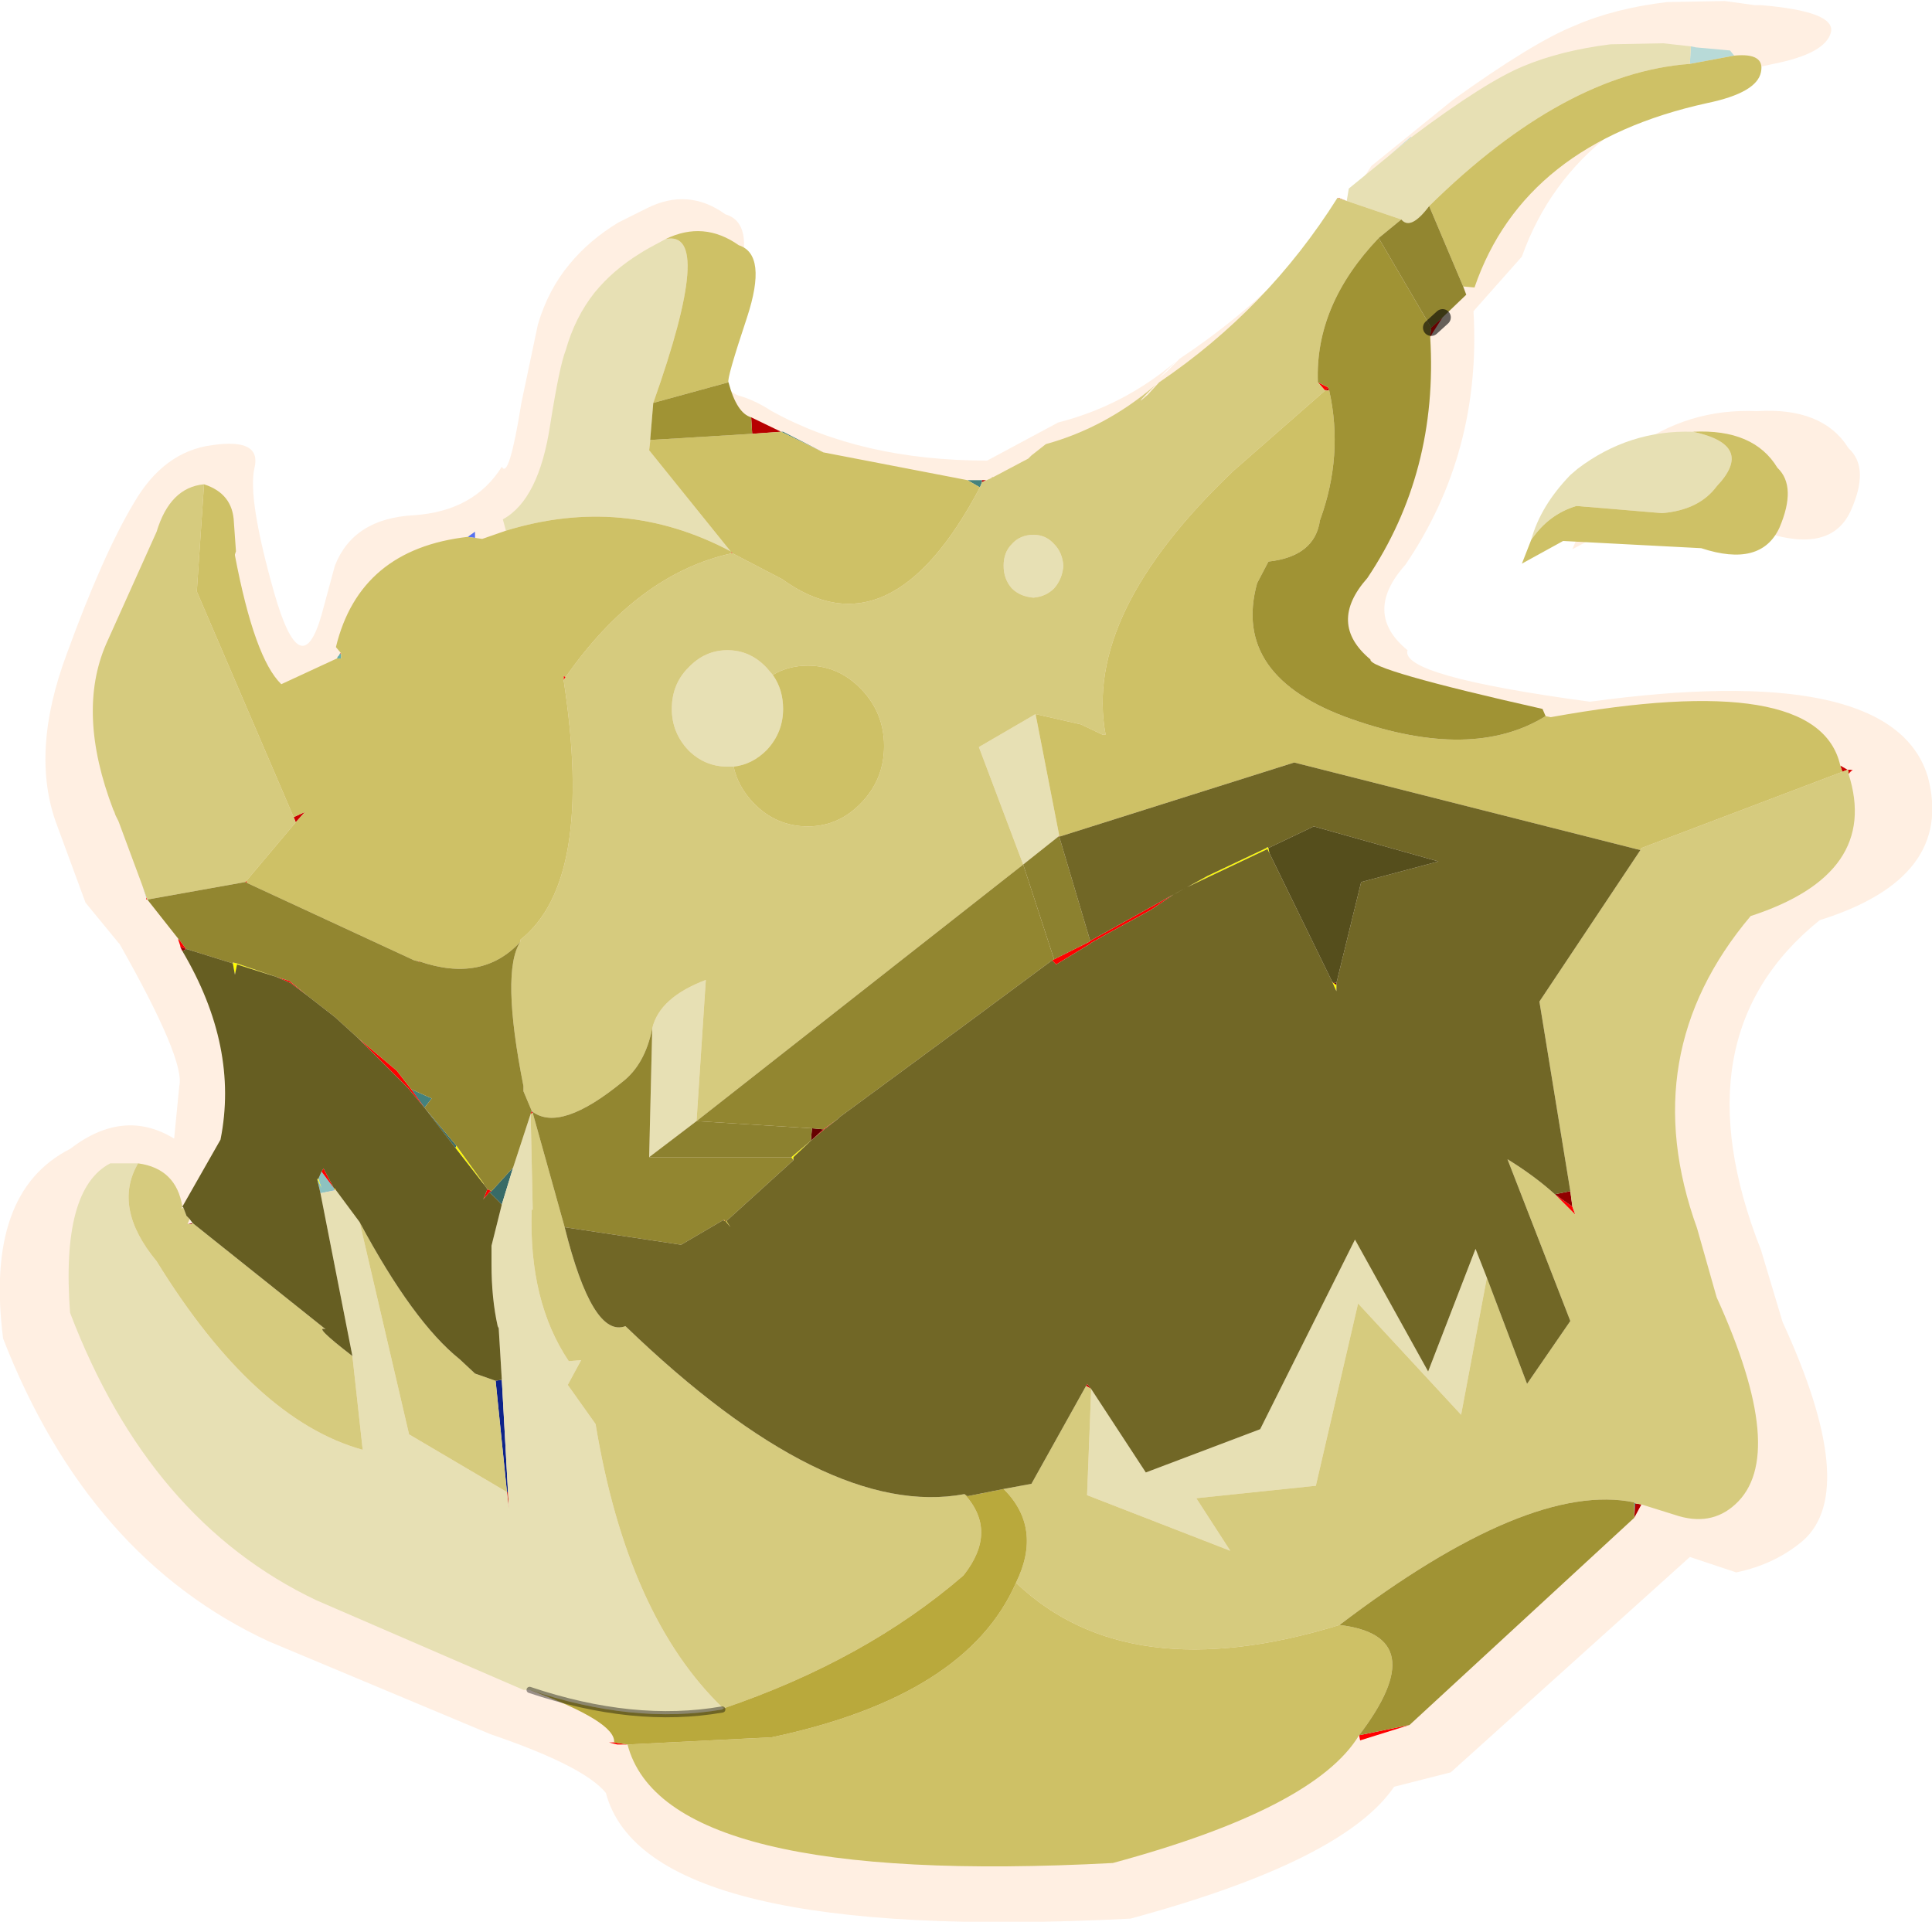 <?xml version="1.0" encoding="UTF-8" standalone="no"?>
<svg xmlns:xlink="http://www.w3.org/1999/xlink" height="93.25px" width="93.75px" xmlns="http://www.w3.org/2000/svg">
  <g transform="matrix(1.0, 0.0, 0.0, 1.0, 0.0, 0.0)">
    <path d="M83.7 0.05 L85.15 0.25 85.25 0.25 85.45 0.25 Q89.05 0.55 88.85 1.55 88.6 2.6 86.05 3.1 76.45 5.15 73.85 12.45 L71.5 15.1 Q71.9 21.95 68.2 27.4 66.1 29.75 68.3 31.55 67.9 32.8 77.15 34.05 91.45 32.1 93.45 37.4 L93.55 37.7 Q94.85 42.6 88.3 44.65 81.35 50.25 85.45 60.65 L86.5 64.15 Q90.25 72.3 87.5 74.75 86.15 75.9 84.25 76.3 L82.0 75.55 70.4 86.0 67.65 86.7 Q65.2 90.3 54.85 93.1 31.35 94.3 29.4 87.0 28.35 85.7 23.8 84.15 L13.05 79.65 Q4.3 75.6 0.15 64.95 -0.75 57.85 3.4 55.75 6.0 53.75 8.45 55.25 L8.7 52.7 Q9.0 51.45 5.8 45.8 L5.75 45.75 4.15 43.8 2.75 40.0 Q1.45 36.5 3.25 31.7 5.0 26.9 6.5 24.4 7.95 21.9 10.3 21.6 12.7 21.25 12.35 22.7 12.0 24.15 13.3 28.75 14.6 33.3 15.6 29.85 L16.25 27.45 Q17.15 25.15 20.1 25.0 23.0 24.8 24.35 22.65 24.7 23.3 25.3 19.55 L26.1 15.75 Q26.6 14.05 27.65 12.8 28.6 11.65 30.0 10.8 L31.4 10.1 Q33.4 9.1 35.2 10.4 36.75 10.85 35.65 14.05 L34.65 17.35 Q35.1 18.95 35.85 19.2 36.6 19.4 37.45 19.95 41.8 22.35 47.9 22.35 L51.35 20.5 Q54.5 19.7 57.05 17.55 55.75 18.8 56.65 18.0 L57.25 17.4 Q62.9 13.65 66.55 8.05 L70.5 4.85 Q74.4 2.05 76.4 1.25 78.35 0.4 80.9 0.1 L83.7 0.05 M76.8 25.45 Q77.25 23.7 78.8 22.1 L79.2 21.8 Q81.9 19.8 85.25 19.95 88.45 19.75 89.7 21.75 90.75 22.7 89.8 24.8 88.85 26.85 85.7 25.85 L78.45 25.5 76.3 26.65 76.8 25.45" fill="#fedbc0" fill-opacity="0.451" fill-rule="evenodd" stroke="none"/>
    <path d="M82.05 2.25 L82.3 2.3 83.95 2.45 84.15 2.7 82.0 3.1 82.05 2.25 M67.35 7.6 L68.45 6.65 68.5 6.65 67.35 7.6" fill="#b8dad8" fill-rule="evenodd" stroke="none"/>
    <path d="M37.9 20.95 L38.0 20.95 39.95 21.95 37.9 20.95 M46.95 23.3 L47.15 23.3 47.65 23.3 47.65 23.4 47.55 23.65 46.95 23.3 M79.3 72.9 L79.35 72.95 79.3 73.65 79.3 72.9 M19.95 52.85 L20.95 53.3 20.6 53.75 19.95 52.85" fill="#44827d" fill-rule="evenodd" stroke="none"/>
    <path d="M7.1 43.55 L6.9 42.95 7.15 43.65 7.1 43.55 M15.45 57.2 L15.6 56.85 16.2 57.65 16.25 57.75 15.55 57.9 15.4 57.25 15.4 57.2 15.6 57.65 15.45 57.2" fill="#8dc2c0" fill-rule="evenodd" stroke="none"/>
    <path d="M70.0 15.4 L69.55 16.1 69.4 16.35 69.45 15.9 70.0 15.4 M89.85 37.35 L89.9 37.35 89.7 37.55 89.85 37.35 M68.4 83.7 L66.0 84.45 65.95 84.2 68.4 83.7 M30.45 84.65 L29.95 84.65 29.55 84.55 29.8 84.55 30.45 84.65 M8.75 45.95 L8.75 45.9 8.65 45.6 8.65 45.55 8.7 45.6 9.0 46.0 9.05 46.05 8.75 45.95 M7.15 43.65 L7.1 43.65 7.1 43.55 7.15 43.65 M16.5 31.7 L16.55 31.7 16.55 31.75 16.5 31.7 M64.9 9.6 L64.95 9.6 65.35 9.75 64.9 9.6 M76.3 58.55 L76.45 58.95 76.35 58.85 75.45 57.95 76.3 58.55 M63.95 18.55 L64.45 18.8 64.3 18.95 63.95 18.55 M56.95 43.4 L55.85 44.15 53.75 45.3 52.95 45.75 52.9 45.8 51.25 46.8 51.05 46.6 51.15 46.55 52.85 45.7 52.9 45.65 56.95 43.4 M40.65 54.3 L40.0 54.8 39.35 55.35 39.95 54.8 40.65 54.3 M35.2 59.25 L35.2 59.2 35.25 59.25 35.2 59.25 M35.15 59.25 L35.1 59.2 35.15 59.2 35.15 59.25 M35.45 26.75 L35.55 26.85 35.5 26.85 35.45 26.75 M11.95 42.75 L12.0 42.85 11.9 42.8 11.95 42.75 M27.35 33.0 L27.35 32.8 27.45 32.85 27.35 33.0 M13.4 47.4 L14.05 47.6 14.9 48.3 14.1 47.7 13.4 47.4 M17.35 50.35 L19.25 51.95 19.95 52.85 20.6 53.75 19.8 52.8 17.35 50.35 M23.65 57.7 L23.85 57.8 23.75 57.85 23.45 58.2 23.65 57.7 M25.75 54.05 L25.8 53.9 25.85 54.0 25.75 54.05 M20.35 46.7 L20.3 46.65 20.35 46.65 20.35 46.7 M15.6 56.85 L15.7 56.7 16.2 57.65 15.6 56.85" fill="#ff0000" fill-rule="evenodd" stroke="none"/>
    <path d="M20.6 53.75 L22.15 55.6 22.1 55.7 20.6 53.75 M23.85 57.8 L24.9 56.65 24.35 58.45 23.75 57.85 23.85 57.8 M25.85 53.95 L25.85 54.0 25.8 53.9 25.85 53.95" fill="#386b67" fill-rule="evenodd" stroke="none"/>
    <path d="M89.3 37.15 L89.65 37.35 89.7 37.35 89.85 37.35 89.7 37.55 89.7 37.4 89.65 37.35 89.4 37.45 89.3 37.15 M52.95 67.4 L52.7 67.25 52.75 67.15 52.95 67.4 M64.45 18.8 L64.5 18.95 64.3 18.95 64.45 18.8 M14.25 39.65 L14.8 39.4 14.35 39.9 14.25 39.65 M20.35 46.7 L20.35 46.65 20.35 46.7 M35.25 59.25 L35.2 59.2 35.15 59.2 35.25 59.25 M24.65 72.4 L24.7 73.3 24.6 72.4 24.65 72.4 M16.2 57.65 L16.3 57.7 16.3 57.75 16.2 57.65" fill="#cc0000" fill-rule="evenodd" stroke="none"/>
    <path d="M36.45 20.25 L37.9 20.95 36.5 21.05 36.45 20.25 M47.65 23.3 L47.85 23.3 47.65 23.4 47.65 23.3" fill="#b70000" fill-rule="evenodd" stroke="none"/>
    <path d="M51.4 40.55 L51.4 40.6 51.35 40.6 51.4 40.55" fill="#9f0000" fill-rule="evenodd" stroke="none"/>
    <path d="M56.95 43.4 L57.05 43.35 57.6 43.05 58.6 42.5 61.45 41.15 61.5 41.1 61.55 41.15 61.6 41.4 61.5 41.2 57.6 43.05 56.95 43.4 M64.85 47.8 L64.85 48.1 64.65 47.65 64.85 47.8 M39.35 55.35 L38.5 56.15 38.5 56.3 38.4 56.15 39.35 55.35 M35.2 59.2 L35.05 59.35 35.15 59.25 35.15 59.2 35.2 59.2 M11.3 46.75 L11.3 46.7 11.5 46.75 13.4 47.4 11.5 46.8 11.4 47.3 11.3 46.75 M22.15 55.6 L23.45 57.4 23.5 57.5 22.1 55.7 22.15 55.6 M15.4 57.2 L15.45 57.2 15.6 57.65 15.4 57.2 M16.3 57.75 L16.25 57.75 16.2 57.65 16.3 57.75 M40.75 62.45 L40.05 62.5 40.75 62.45" fill="#ffff00" fill-rule="evenodd" stroke="none"/>
    <path d="M22.7 26.05 L23.05 25.8 23.05 25.85 23.05 25.95 23.05 26.1 22.7 26.05 M16.3 57.75 L15.55 57.9 16.25 57.75 16.3 57.75" fill="#5772f0" fill-rule="evenodd" stroke="none"/>
    <path d="M16.35 31.95 L16.4 31.85 16.45 31.8 16.5 31.7 16.55 31.75 16.55 31.95 16.35 31.95" fill="#6ab0ad" fill-rule="evenodd" stroke="none"/>
    <path d="M35.5 26.85 L35.45 26.75 35.5 26.85" fill="#0039ff" fill-rule="evenodd" stroke="none"/>
    <path d="M64.85 47.7 L64.85 47.8 64.65 47.65 64.85 47.7 M39.95 54.8 L39.35 55.35 39.4 54.75 39.95 54.8" fill="#660000" fill-rule="evenodd" stroke="none"/>
    <path d="M25.85 54.0 L25.75 54.05 25.85 54.0" fill="#0f29a8" fill-rule="evenodd" stroke="none"/>
    <path d="M35.25 59.25 L35.45 59.55 35.2 59.25 35.25 59.25" fill="#efdf21" fill-rule="evenodd" stroke="none"/>
    <path d="M20.1 46.6 L20.35 46.65 20.3 46.65 20.1 46.6" fill="#ff5555" fill-rule="evenodd" stroke="none"/>
    <path d="M8.85 46.15 L8.75 45.95 9.05 46.05 8.85 46.15 M76.2 57.8 L76.3 58.55 75.45 57.95 76.2 57.8 M9.1 59.4 L9.35 59.35 9.3 59.4 9.1 59.4" fill="#910000" fill-rule="evenodd" stroke="none"/>
    <path d="M24.35 66.95 L24.65 72.4 24.6 72.4 24.05 67.0 24.35 66.95" fill="#0d238a" fill-rule="evenodd" stroke="none"/>
    <path d="M79.65 73.0 L79.3 73.65 79.35 72.95 79.65 73.0" fill="#b30000" fill-rule="evenodd" stroke="none"/>
    <path d="M25.7 82.0 L25.4 82.0 15.35 77.65 Q7.25 73.8 3.4 63.7 2.95 57.7 5.35 56.45 L6.7 56.45 Q5.45 58.6 7.6 61.2 12.35 68.9 17.6 70.35 L17.1 65.8 15.55 57.9 16.3 57.75 17.45 59.3 19.85 69.6 24.6 72.4 24.7 73.3 24.65 72.4 24.35 66.95 24.2 64.45 24.15 64.35 Q23.85 63.0 23.85 61.35 L23.85 60.45 24.35 58.45 24.9 56.65 25.75 54.05 25.85 58.7 25.8 58.7 Q25.65 63.15 27.6 66.05 L28.2 66.0 27.55 67.2 28.9 69.1 Q30.45 78.45 35.1 82.9 L35.05 82.95 Q30.75 83.7 25.7 82.0 M24.55 25.75 L24.4 25.2 Q26.15 24.25 26.7 20.6 27.15 17.75 27.45 17.0 27.9 15.4 28.85 14.2 29.75 13.1 31.05 12.3 31.35 12.1 32.3 11.6 34.7 11.1 31.7 19.55 L31.55 21.35 31.55 21.4 31.5 21.85 35.45 26.75 Q30.25 24.0 24.55 25.75 M65.35 9.75 L65.45 9.15 67.35 7.6 68.5 6.65 Q72.1 3.95 73.95 3.2 75.75 2.45 78.15 2.15 L80.7 2.1 82.05 2.25 82.0 3.1 Q75.9 3.55 69.35 10.0 68.45 11.2 68.0 10.65 L65.35 9.75 M74.3 26.2 Q74.75 24.55 76.2 23.05 L76.55 22.75 Q79.05 20.85 82.15 20.95 85.2 21.6 83.3 23.6 82.45 24.75 80.65 24.9 L76.5 24.55 Q75.15 24.95 74.3 26.2 M72.15 62.0 L70.9 68.65 65.9 63.25 63.85 72.1 63.8 72.1 58.05 72.7 59.7 75.25 52.75 72.55 52.95 67.4 55.6 71.45 61.15 69.35 65.75 60.15 69.3 66.55 71.6 60.6 72.15 62.0 M50.25 34.65 L51.4 40.55 51.35 40.6 49.65 41.95 47.5 36.25 50.25 34.65 M51.6 27.45 Q51.55 28.1 51.15 28.55 50.75 28.95 50.15 29.0 49.5 28.95 49.1 28.55 48.7 28.1 48.7 27.45 48.7 26.8 49.1 26.4 49.5 25.95 50.15 25.95 50.75 25.95 51.15 26.4 51.55 26.8 51.6 27.45 M35.6 37.2 L35.3 37.2 Q34.2 37.2 33.4 36.4 32.6 35.55 32.6 34.4 32.6 33.2 33.4 32.4 34.2 31.55 35.3 31.55 36.4 31.55 37.2 32.4 L37.5 32.75 Q38.0 33.45 38.0 34.4 38.0 35.55 37.2 36.4 36.5 37.1 35.6 37.2 M33.8 54.4 L31.5 56.15 31.65 49.9 Q32.0 48.4 34.25 47.55 L33.8 54.4" fill="#e7e0b4" fill-rule="evenodd" stroke="none"/>
    <path d="M89.7 37.55 Q91.25 42.4 84.95 44.45 79.3 51.15 82.35 59.6 L83.3 62.95 Q86.8 70.65 84.2 73.0 83.0 74.1 81.25 73.5 L79.65 73.0 79.35 72.95 79.3 72.9 Q74.2 71.85 65.0 78.85 54.75 82.0 49.3 76.8 50.6 74.15 48.7 72.25 L50.05 72.0 52.7 67.25 52.95 67.4 52.75 72.55 59.7 75.25 58.05 72.7 63.8 72.1 63.85 72.1 65.9 63.25 70.9 68.65 72.15 62.0 74.1 67.15 76.2 64.1 73.15 56.25 Q74.45 57.05 75.45 57.95 L76.35 58.85 76.45 58.95 76.3 58.55 76.2 57.8 74.7 48.6 79.6 41.25 79.65 41.15 89.4 37.45 89.65 37.35 89.7 37.4 89.7 37.55 M6.7 56.45 Q8.55 56.7 8.85 58.55 L8.8 58.65 8.9 58.6 9.05 59.0 9.2 59.15 9.1 59.4 9.3 59.4 9.35 59.35 15.8 64.5 Q15.15 64.3 17.1 65.8 L17.6 70.35 Q12.35 68.9 7.6 61.2 5.45 58.6 6.7 56.45 M6.9 42.95 L5.75 39.85 5.6 39.55 5.55 39.4 5.5 39.3 Q3.7 34.6 5.15 31.25 L7.6 25.8 Q8.25 23.65 9.9 23.5 L9.55 28.7 14.25 39.65 14.35 39.9 11.95 42.75 11.9 42.8 7.15 43.65 6.9 42.95 M47.65 23.4 L48.1 23.2 48.15 23.15 48.2 23.15 49.9 22.25 50.05 22.1 50.75 21.55 Q53.65 20.75 56.05 18.7 54.85 19.9 55.7 19.15 L56.25 18.55 Q61.5 15.0 64.9 9.6 L65.35 9.75 68.0 10.65 66.9 11.55 Q63.8 14.8 63.95 18.55 L64.3 18.95 59.85 22.85 Q52.55 29.8 53.65 35.65 L53.5 35.65 52.45 35.15 50.25 34.65 47.5 36.25 49.65 41.95 33.8 54.4 34.25 47.55 Q32.0 48.4 31.65 49.9 31.3 51.65 30.2 52.5 27.2 54.95 25.85 53.95 L25.8 53.9 25.4 52.95 25.4 52.7 Q24.3 47.15 25.25 45.7 L25.25 45.6 Q28.85 42.75 27.35 33.0 L27.45 32.85 Q30.95 27.85 35.5 26.85 L35.55 26.85 37.95 28.1 Q43.2 31.9 47.55 23.65 L47.65 23.4 M51.6 27.45 Q51.55 26.8 51.15 26.4 50.75 25.95 50.15 25.95 49.5 25.95 49.1 26.4 48.7 26.8 48.7 27.45 48.7 28.1 49.1 28.55 49.5 28.95 50.15 29.0 50.75 28.95 51.15 28.55 51.55 28.1 51.6 27.45 M35.6 37.2 Q35.8 38.15 36.55 38.95 37.65 40.1 39.2 40.1 40.7 40.1 41.8 38.95 42.9 37.8 42.9 36.2 42.9 34.6 41.8 33.45 40.7 32.3 39.2 32.3 38.25 32.3 37.5 32.75 L37.2 32.4 Q36.4 31.55 35.3 31.55 34.2 31.55 33.4 32.4 32.6 33.2 32.6 34.4 32.6 35.55 33.4 36.4 34.2 37.2 35.3 37.2 L35.6 37.2 M27.4 59.55 Q28.75 64.95 30.35 64.35 40.1 73.75 46.8 72.5 48.45 74.3 46.75 76.45 42.0 80.55 35.1 82.9 30.45 78.45 28.9 69.1 L27.55 67.2 28.2 66.0 27.6 66.05 Q25.65 63.15 25.8 58.7 L25.85 58.7 25.75 54.05 25.85 54.0 27.4 59.55 M24.6 72.4 L19.85 69.6 17.45 59.3 Q20.05 64.15 22.3 65.95 L23.05 66.65 24.05 67.0 24.6 72.4" fill="#d6cb7e" fill-rule="evenodd" stroke="none"/>
    <path d="M84.15 2.7 Q85.65 2.55 85.45 3.5 85.25 4.5 82.85 5.0 73.95 6.95 71.55 13.95 L71.0 13.9 69.35 10.0 Q75.9 3.55 82.0 3.1 L84.15 2.7 M75.0 34.75 L75.25 34.8 Q88.25 32.45 89.3 37.15 L89.4 37.45 79.65 41.15 79.6 41.25 62.8 37.0 51.4 40.6 51.4 40.55 50.25 34.65 52.45 35.15 53.5 35.65 53.65 35.65 Q52.55 29.8 59.85 22.85 L64.3 18.95 64.5 18.95 Q65.2 22.1 64.05 25.25 63.8 27.0 61.55 27.25 L61.0 28.3 Q59.75 32.85 65.6 34.9 71.45 36.95 75.0 34.75 M65.95 84.2 Q63.8 87.75 54.0 90.4 32.25 91.55 30.45 84.65 L37.45 84.3 Q46.9 82.3 49.3 76.8 54.75 82.0 65.0 78.85 69.6 79.4 65.95 84.2 M9.9 23.5 Q11.3 23.95 11.35 25.35 L11.45 26.75 11.4 26.9 11.4 26.95 Q12.35 31.95 13.65 33.2 L16.35 31.95 16.55 31.95 16.55 31.75 16.55 31.7 16.3 31.4 Q17.45 26.65 22.7 26.05 L23.05 26.1 23.4 26.15 24.55 25.75 Q30.25 24.0 35.45 26.75 L31.5 21.85 31.55 21.4 31.55 21.35 36.5 21.05 37.9 20.95 39.95 21.95 46.95 23.3 47.55 23.65 Q43.2 31.9 37.95 28.1 L35.55 26.85 35.45 26.75 35.5 26.85 Q30.95 27.85 27.45 32.85 L27.35 32.8 27.35 33.0 Q28.85 42.75 25.25 45.6 L25.25 45.7 Q23.4 47.7 20.35 46.65 L20.1 46.6 12.0 42.85 11.95 42.75 14.35 39.9 14.8 39.4 14.25 39.65 9.55 28.7 9.9 23.5 M32.3 11.6 Q34.15 10.7 35.85 11.9 37.25 12.35 36.25 15.4 35.25 18.4 35.35 18.55 L31.7 19.55 Q34.7 11.1 32.3 11.6 M82.15 20.95 Q85.1 20.8 86.25 22.7 87.2 23.6 86.35 25.6 85.45 27.55 82.55 26.6 L75.85 26.25 73.85 27.35 74.3 26.2 Q75.15 24.95 76.5 24.55 L80.65 24.9 Q82.45 24.75 83.3 23.6 85.2 21.6 82.15 20.95 M37.5 32.75 Q38.25 32.3 39.2 32.3 40.7 32.3 41.8 33.45 42.9 34.6 42.9 36.2 42.9 37.8 41.8 38.95 40.7 40.1 39.2 40.1 37.65 40.1 36.55 38.95 35.8 38.15 35.6 37.2 36.5 37.1 37.2 36.4 38.0 35.55 38.0 34.4 38.0 33.45 37.5 32.75" fill="#cec166" fill-rule="evenodd" stroke="none"/>
    <path d="M29.8 84.55 Q29.9 83.55 25.7 82.0 30.75 83.7 35.05 82.95 L35.1 82.9 Q42.0 80.55 46.75 76.45 48.45 74.3 46.8 72.5 L46.95 72.6 48.7 72.25 Q50.6 74.15 49.3 76.8 46.9 82.3 37.45 84.3 L30.45 84.65 29.8 84.55" fill="#b9a93c" fill-rule="evenodd" stroke="none"/>
    <path d="M69.4 16.35 Q69.8 22.9 66.35 28.05 64.4 30.25 66.5 32.0 66.4 32.5 74.85 34.4 L75.0 34.75 Q71.45 36.95 65.6 34.9 59.75 32.85 61.0 28.3 L61.55 27.25 Q63.8 27.0 64.05 25.25 65.2 22.1 64.5 18.95 L64.45 18.8 63.95 18.55 Q63.8 14.8 66.9 11.55 L69.45 15.9 69.4 16.35 M79.3 73.65 L68.4 83.7 65.95 84.2 Q69.6 79.4 65.0 78.85 74.2 71.85 79.3 72.9 L79.3 73.65 M35.35 18.55 Q35.75 20.05 36.45 20.25 L36.5 21.05 31.55 21.35 31.7 19.55 35.35 18.55" fill="#a09334" fill-rule="evenodd" stroke="none"/>
    <path d="M71.0 13.9 L71.15 14.3 70.0 15.4 69.45 15.9 66.9 11.55 68.0 10.65 Q68.45 11.2 69.35 10.0 L71.0 13.9 M8.65 45.55 L7.15 43.65 11.9 42.8 12.0 42.85 20.1 46.6 20.3 46.65 20.35 46.7 20.35 46.65 Q23.4 47.7 25.25 45.7 24.3 47.15 25.4 52.7 L25.4 52.95 25.8 53.9 25.75 54.05 24.9 56.65 23.85 57.8 23.65 57.7 23.5 57.5 23.45 57.4 22.15 55.6 20.6 53.75 20.95 53.3 19.95 52.85 19.25 51.95 17.35 50.35 16.25 49.35 14.9 48.3 14.05 47.6 13.4 47.4 11.5 46.75 11.3 46.7 11.3 46.75 9.05 46.05 9.0 46.0 8.7 45.6 8.65 45.55 M51.05 46.6 L47.0 49.6 40.75 54.2 40.65 54.3 39.95 54.8 39.4 54.75 33.8 54.4 49.65 41.95 51.15 46.55 51.05 46.6 M38.5 56.3 L35.25 59.25 35.15 59.2 35.1 59.2 33.05 60.4 27.4 59.55 25.85 54.0 25.85 53.95 Q27.2 54.95 30.2 52.5 31.3 51.65 31.65 49.9 L31.5 56.15 38.4 56.15 38.5 56.3" fill="#928630" fill-rule="evenodd" stroke="none"/>
    <path d="M51.35 40.6 L51.4 40.6 52.9 45.65 52.85 45.7 51.15 46.55 49.65 41.95 51.35 40.6 M39.4 54.75 L39.35 55.35 38.4 56.15 31.5 56.15 33.8 54.4 39.4 54.75" fill="#8c812f" fill-rule="evenodd" stroke="none"/>
    <path d="M79.6 41.25 L74.7 48.6 76.2 57.8 75.45 57.95 Q74.45 57.05 73.15 56.25 L76.2 64.1 74.1 67.15 72.15 62.0 71.6 60.6 69.3 66.55 65.75 60.15 61.15 69.35 55.6 71.45 52.95 67.4 52.75 67.15 52.7 67.25 50.05 72.0 48.7 72.25 46.95 72.6 46.8 72.5 Q40.1 73.75 30.35 64.35 28.75 64.95 27.4 59.55 L33.05 60.4 35.1 59.2 35.15 59.25 35.05 59.35 35.2 59.2 35.2 59.25 35.45 59.55 35.25 59.25 38.5 56.3 38.5 56.15 39.35 55.35 40.0 54.8 40.65 54.3 40.75 54.2 47.0 49.6 51.05 46.6 51.25 46.8 52.9 45.8 52.95 45.75 53.75 45.3 55.85 44.15 56.95 43.4 57.6 43.05 61.5 41.2 61.6 41.4 64.65 47.65 64.85 48.1 64.85 47.8 64.85 47.7 66.05 42.8 69.8 41.8 63.75 40.1 61.55 41.15 61.5 41.1 61.45 41.15 58.6 42.5 57.6 43.05 57.05 43.35 56.95 43.4 52.9 45.65 51.4 40.6 62.8 37.0 79.6 41.25 M40.75 62.45 L40.05 62.5 40.75 62.45" fill="#716726" fill-rule="evenodd" stroke="none"/>
    <path d="M8.85 58.55 L10.7 55.3 Q11.6 50.8 8.85 46.15 L9.05 46.05 11.3 46.75 11.4 47.3 11.5 46.8 13.4 47.4 14.1 47.7 14.9 48.3 16.25 49.35 17.35 50.35 19.8 52.8 20.6 53.75 22.1 55.7 23.5 57.5 23.65 57.7 23.45 58.2 23.75 57.85 24.35 58.45 23.85 60.45 23.85 61.35 Q23.85 63.0 24.15 64.35 L24.2 64.45 24.35 66.95 24.05 67.0 23.05 66.65 22.3 65.95 Q20.05 64.15 17.45 59.3 L16.3 57.75 16.3 57.7 16.2 57.65 15.7 56.7 15.6 56.85 15.45 57.2 15.4 57.2 15.4 57.25 15.55 57.9 17.1 65.8 Q15.15 64.3 15.8 64.5 L9.35 59.35 9.2 59.15 9.05 59.0 8.9 58.6 8.85 58.55" fill="#665e22" fill-rule="evenodd" stroke="none"/>
    <path d="M61.55 41.15 L63.75 40.1 69.8 41.8 66.05 42.8 64.85 47.7 64.65 47.65 61.6 41.4 61.55 41.15" fill="#554e1c" fill-rule="evenodd" stroke="none"/>
    <path d="M70.0 15.4 L69.45 15.9" fill="none" stroke="#000000" stroke-linecap="round" stroke-linejoin="round" stroke-opacity="0.6" stroke-width="0.8"/>
    <path d="M25.7 82.0 Q30.75 83.7 35.05 82.95" fill="none" stroke="#000000" stroke-linecap="round" stroke-linejoin="round" stroke-opacity="0.4" stroke-width="0.3"/>
  </g>
</svg>
